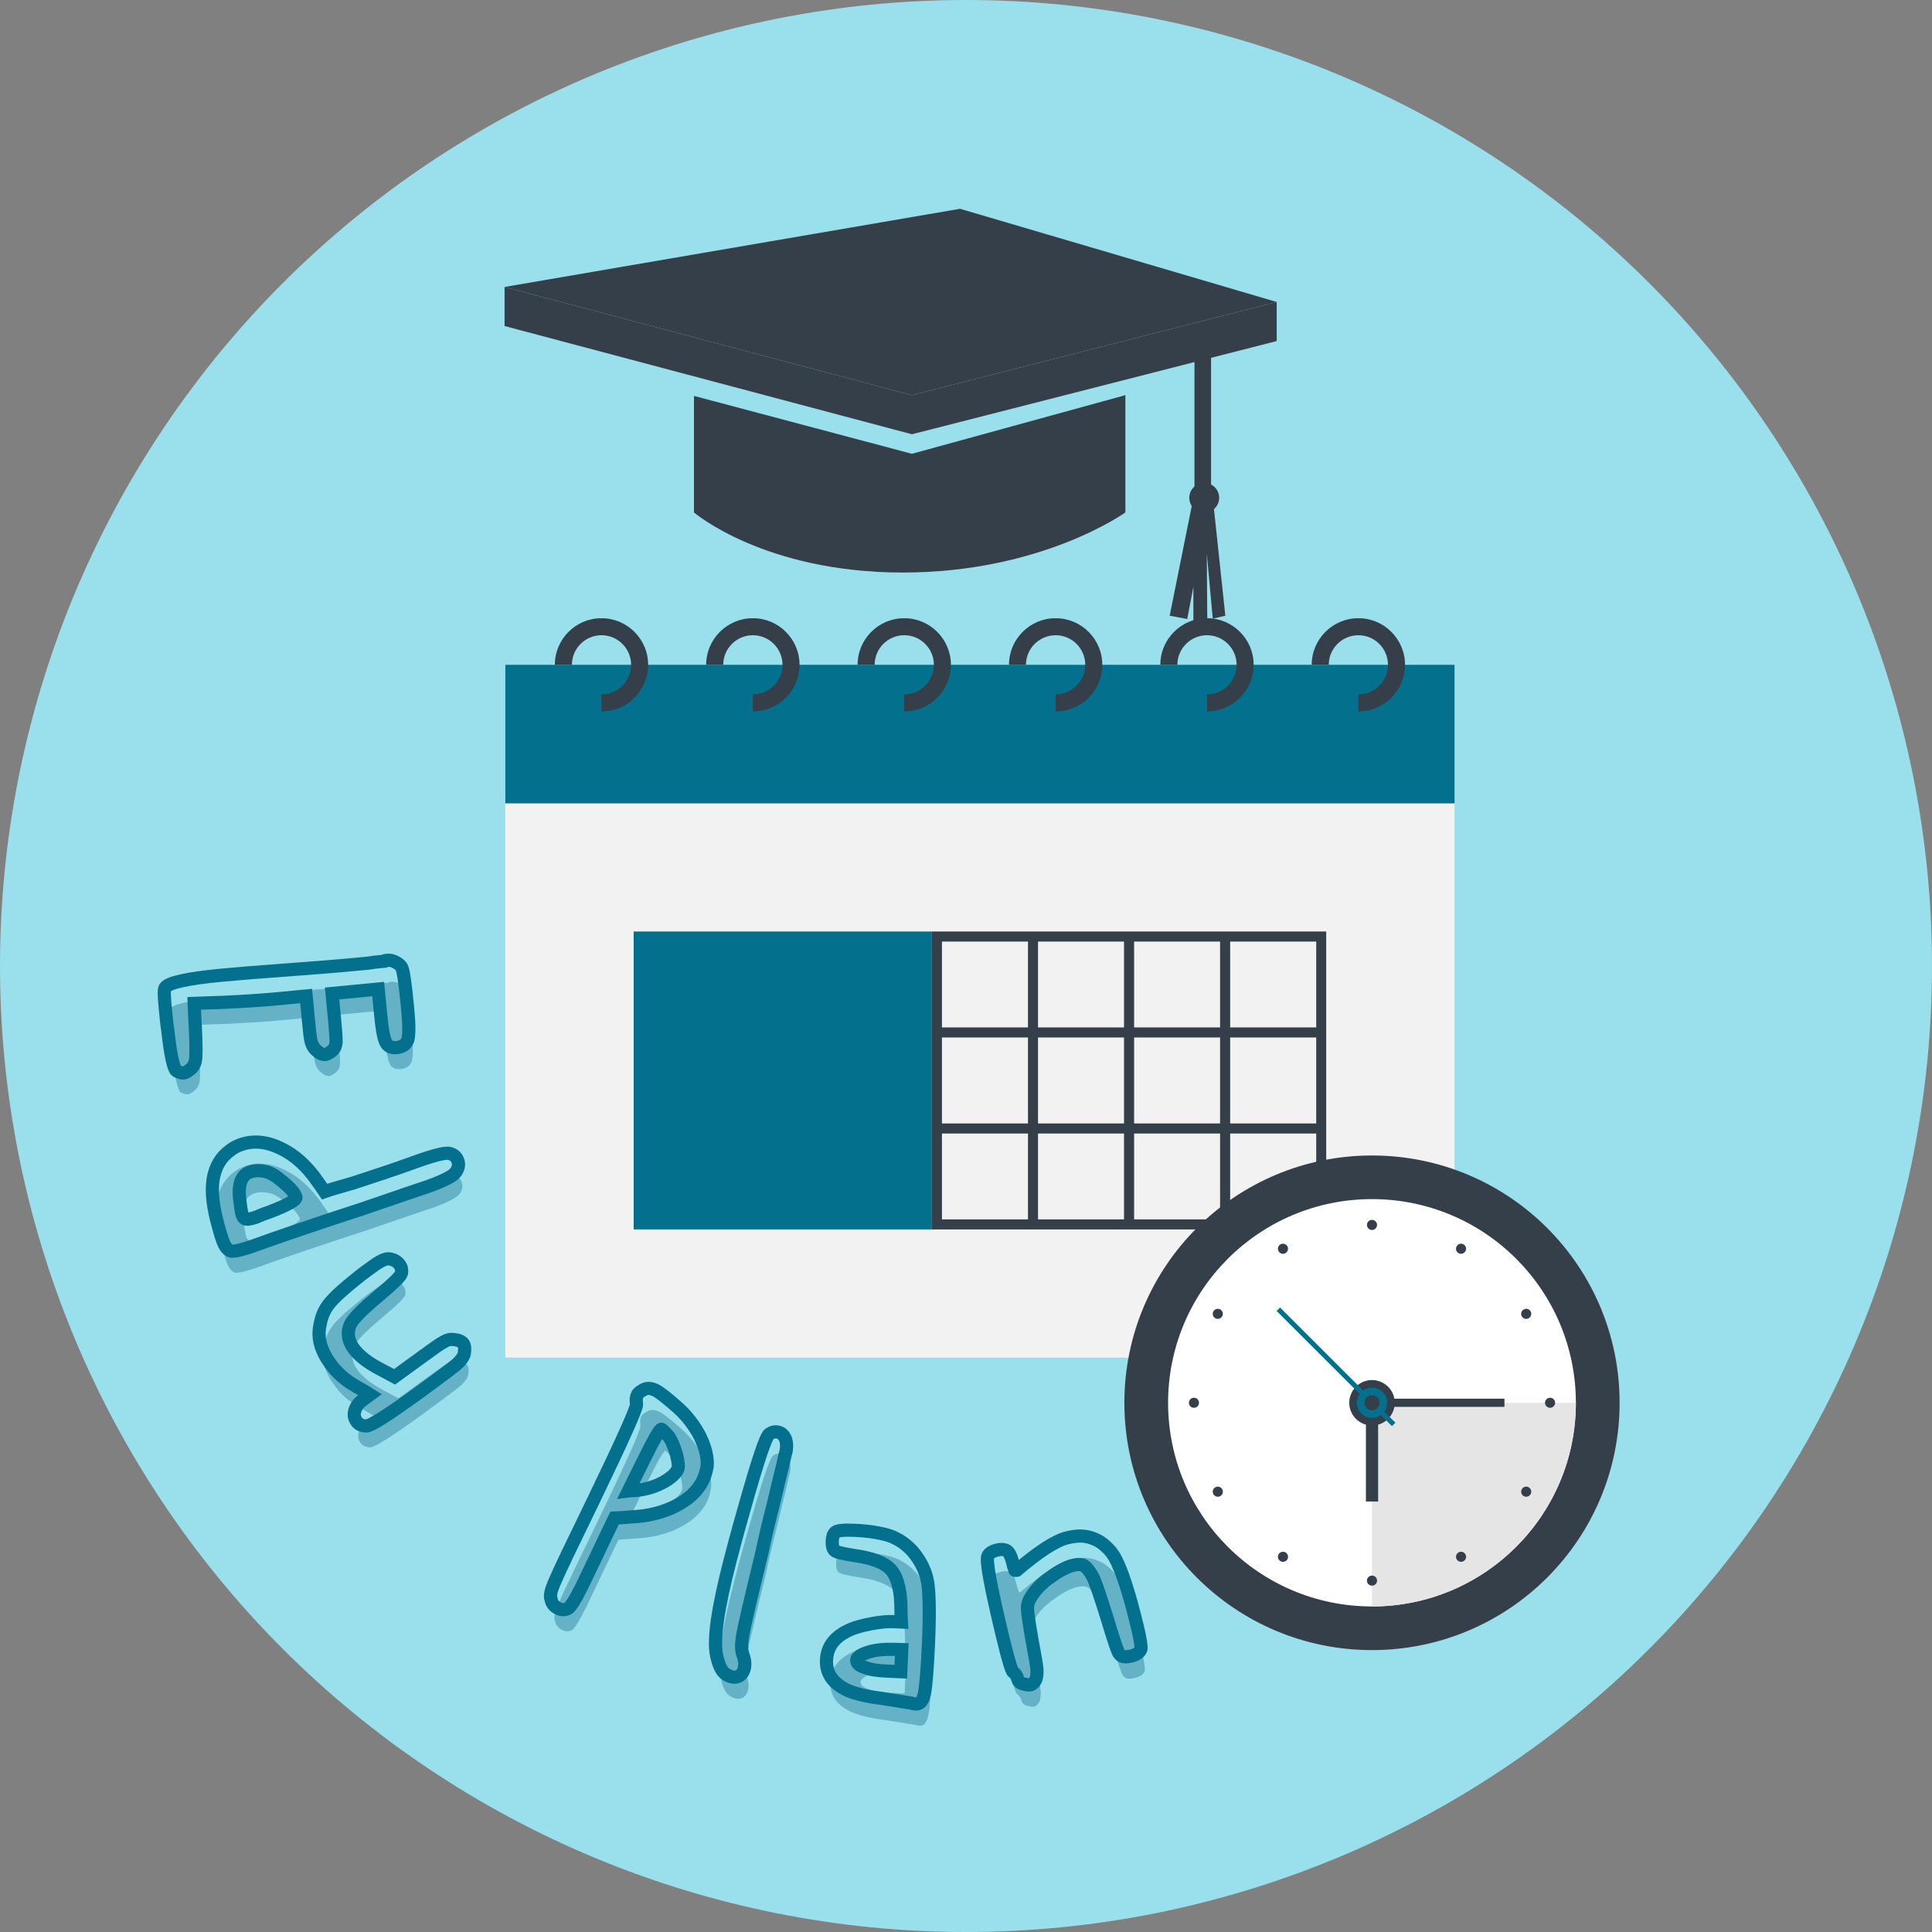 <?xml version="1.0" encoding="UTF-8"?>
<svg xmlns="http://www.w3.org/2000/svg" xmlns:xlink="http://www.w3.org/1999/xlink" width="375pt" height="375pt" viewBox="0 0 375 375" version="1.2">
<rect x="0" y="0" width="375" height="375" fill="#808080" stroke="none"/>
<defs>
<g>
<symbol overflow="visible" id="glyph0-0">
<path style="stroke:none;" d="M 46.168 -1.023 C 45.934 -1.402 45.496 -1.762 44.934 -2.039 C 44.375 -2.32 43.832 -2.402 43.301 -2.352 C 43.102 -2.332 42.902 -2.312 42.785 -2.168 L 42.52 -2.145 L 41.922 -2.086 L 40.93 -1.992 C 40.598 -1.957 40.207 -1.855 39.676 -1.805 L 38.152 -1.656 C 34.242 -1.281 29.535 -0.895 23.957 -0.496 C 18.512 -0.105 14.266 0.234 11.148 0.535 C 4.457 1.176 0.859 1.988 0.285 2.98 C 0.055 3.34 0.113 4.668 0.344 7.055 C 0.496 8.645 0.629 10.035 0.797 11.09 C 1.336 15.984 1.926 18.672 2.5 19.082 C 3.062 19.363 3.48 19.523 3.875 19.484 C 4.273 19.449 4.844 19.125 5.457 18.531 C 5.883 18.09 6.156 17.461 6.227 16.785 C 6.289 16.043 6.328 14.371 6.207 11.707 C 6.062 8.844 5.945 6.918 5.922 5.984 C 8.32 5.887 10.121 5.848 11.32 5.801 C 15.316 5.617 18.906 5.406 22.219 5.086 L 27.652 4.566 L 28.109 9.336 C 28.305 11.391 28.441 12.781 28.641 13.496 C 28.84 14.148 29.16 14.719 29.598 15.078 C 30.258 15.684 30.816 15.965 31.348 15.91 C 31.746 15.875 32.25 15.559 32.867 15.031 C 33.234 14.66 33.387 14.18 33.465 13.57 C 33.465 12.902 33.391 11.438 33.176 9.184 L 32.688 4.082 L 41.629 3.223 L 42.094 8.059 C 42.359 10.844 42.672 12.684 43.086 13.516 C 43.426 14.285 44.133 14.684 45.195 14.582 C 46.387 14.469 47.07 13.934 47.387 13.035 C 47.629 12.074 47.641 10.137 47.363 7.219 L 47.254 6.094 C 46.852 1.922 46.492 -0.453 46.168 -1.023 Z M 46.168 -1.023 "/>
</symbol>
<symbol overflow="visible" id="glyph1-0">
<path style="stroke:none;" d="M 15.711 11.289 L 14.207 11.836 C 13.582 12.062 13.23 12.262 13.043 12.328 C 12.043 12.691 11.371 12.797 11.074 12.762 C 10.633 12.711 10.391 12.441 10.258 12.066 C 10.121 11.691 9.949 10.832 9.785 9.406 C 9.32 6.176 9.965 4.242 11.719 3.605 C 12.469 3.332 13.434 3.266 14.578 3.488 C 15.465 3.59 16.641 4.297 18.062 5.48 C 19.484 6.664 20.305 7.57 20.578 8.32 L 20.648 8.508 C 20.703 9.055 19.066 10.004 15.711 11.289 Z M 50.488 0.012 C 49.555 -0.215 47.172 0.438 43.23 1.867 C 39.602 3.184 35.805 4.422 31.754 5.75 C 28.934 6.562 27.074 7.094 26.199 7.414 C 25.582 6.504 25.145 5.883 24.863 5.492 C 22.762 2.43 20.344 0.262 17.617 -1.012 C 14.863 -2.352 12.25 -2.535 9.871 -1.672 C 9.246 -1.445 8.582 -1.133 7.922 -0.609 C 6.062 0.703 4.973 2.586 4.574 4.996 C 4.176 7.406 4.531 10.535 5.668 14.441 C 5.996 15.738 6.289 16.551 6.402 16.863 C 6.859 18.113 7.402 18.836 8.164 18.984 C 8.883 19.008 10.328 18.695 12.516 17.902 C 17.02 16.266 24.012 13.871 33.508 10.777 C 41.812 7.906 46.109 6.488 46.426 6.375 C 49.426 5.285 51.148 4.375 51.617 3.711 C 52.188 2.938 52.336 2.176 52.062 1.426 C 51.789 0.676 51.273 0.223 50.488 0.012 Z M 50.488 0.012 "/>
</symbol>
<symbol overflow="visible" id="glyph2-0">
<path style="stroke:none;" d="M 36.766 1.027 C 36.117 0.922 35.477 1.059 34.844 1.438 C 34.117 1.797 32.664 2.852 30.402 4.496 L 25.23 8.25 C 24.004 7.578 23.078 7.098 22.551 6.82 C 20.043 5.52 18.309 4.148 17.289 2.746 C 16.195 1.238 15.969 -0.324 16.645 -1.883 C 17.086 -2.863 18.805 -4.684 21.879 -7.246 C 24.793 -9.691 26.359 -11.156 26.555 -11.793 C 26.699 -12.391 26.602 -12.977 26.211 -13.516 C 25.742 -14.16 25.082 -14.504 24.246 -14.637 C 23.5 -14.758 22.414 -14.215 20.906 -13.121 C 19.828 -12.336 18.859 -11.633 18.09 -10.992 C 15.477 -8.93 13.641 -7.27 12.637 -6.047 C 11.629 -4.824 11.023 -3.395 10.758 -1.723 C 10.227 0.719 10.934 3.168 12.77 5.699 C 14.062 7.477 15.727 8.98 17.918 10.184 C 19.188 10.91 20.02 11.375 20.492 11.688 L 19.09 12.707 C 18.23 13.332 17.738 14.016 17.516 14.836 C 17.289 15.66 17.426 16.301 17.895 16.945 C 18.285 17.484 18.906 17.773 19.812 17.777 C 20.625 17.762 24.012 15.633 29.828 11.41 C 33.922 8.438 36.359 6.586 37.289 5.828 C 38.129 5.055 38.617 4.371 38.762 3.773 C 38.91 2.844 38.863 2.219 38.551 1.785 C 38.238 1.355 37.656 1.121 36.766 1.027 Z M 36.766 1.027 "/>
</symbol>
<symbol overflow="visible" id="glyph3-0">
<path style="stroke:none;" d="M 27.629 -31.023 C 28.141 -30.25 28.621 -29.121 29.07 -27.637 C 29.434 -26.117 29.555 -25.168 29.32 -24.691 C 28.848 -23.734 27.836 -22.898 26.324 -22.09 C 24.719 -21.25 23.082 -20.797 21.355 -20.613 C 20.523 -20.582 19.988 -20.551 19.75 -20.52 L 22.766 -26.602 C 24.773 -30.656 25.898 -32.625 26.195 -32.477 C 26.434 -32.359 26.852 -31.855 27.629 -31.023 Z M 22.926 -40.266 C 22.152 -39.902 21.676 -39.543 21.469 -39.129 C 21.262 -38.711 21.207 -38.145 21.328 -37.34 C 21.418 -36.629 18.613 -30.367 12.883 -18.5 C 8.715 -9.941 6.234 -4.785 5.523 -3.055 C 4.727 -1.297 4.434 -0.105 4.734 0.488 C 4.855 1.293 5.305 1.887 6.078 2.27 C 6.797 2.625 7.391 2.621 7.984 2.324 C 8.43 2.172 9.379 0.711 10.738 -2.031 C 11.625 -3.82 12.332 -5.402 12.984 -6.715 C 15.023 -10.977 16.352 -13.809 17.059 -15.242 C 18.43 -15.305 19.441 -15.398 20.215 -15.461 C 23.547 -15.59 26.523 -16.348 29.016 -17.633 C 31.422 -18.895 33.176 -20.477 34.18 -22.504 C 34.621 -23.398 34.855 -24.324 35.031 -25.277 C 35.176 -26.914 34.723 -28.848 33.703 -30.984 C 32.652 -33.066 31.219 -34.965 29.426 -36.598 C 27.367 -38.434 25.875 -39.621 25.039 -40.031 C 24.203 -40.445 23.488 -40.504 22.926 -40.266 Z M 22.926 -40.266 "/>
</symbol>
<symbol overflow="visible" id="glyph4-0">
<path style="stroke:none;" d="M 14.684 -45.492 C 14 -44.98 12.41 -40.168 9.844 -31.07 C 8.414 -26.078 7.559 -22.793 7.145 -21.18 C 4.703 -11.773 3.793 -5.617 4.445 -2.559 C 4.879 -0.523 5.465 0.66 6.301 1.152 C 6.656 1.383 7.023 1.547 7.41 1.648 C 7.926 1.781 8.426 1.703 8.914 1.418 C 9.336 1.113 9.648 0.715 9.812 0.07 C 10.031 -0.77 9.926 -1.688 9.562 -2.676 C 9.23 -3.52 9.227 -4.828 9.566 -6.664 C 9.871 -8.371 11.113 -13.688 13.289 -22.613 C 13.863 -25.352 14.582 -28.398 15.434 -31.684 C 16.223 -34.984 16.809 -37.516 17.277 -39.316 C 17.664 -41.074 17.914 -42.039 17.98 -42.297 C 18.133 -43.152 18.059 -43.926 17.824 -44.609 C 17.508 -45.238 17.074 -45.695 16.496 -45.848 C 15.852 -46.012 15.27 -45.891 14.684 -45.492 Z M 14.684 -45.492 "/>
</symbol>
<symbol overflow="visible" id="glyph5-0">
<path style="stroke:none;" d="M 16.539 -4.707 L 13.68 -4.836 C 11.949 -4.918 10.562 -5.113 9.516 -5.562 C 8.465 -5.875 7.953 -6.367 7.98 -6.965 C 7.996 -7.297 8.348 -7.68 9.031 -8.047 C 10.594 -8.777 12.477 -9.09 14.738 -9.055 C 15.668 -9.012 16.336 -9.047 16.734 -9.027 Z M 3.852 -31.805 C 3.438 -31.422 3.277 -30.898 3.242 -30.098 C 3.199 -29.168 3.367 -28.496 3.754 -28.211 C 4.008 -27.934 5.328 -27.605 7.84 -27.223 C 11.148 -26.738 13.375 -25.84 14.582 -24.582 C 15.727 -23.332 16.422 -21.102 16.547 -18.031 C 16.598 -16.164 16.609 -14.965 16.648 -14.363 L 15.117 -14.434 C 13.922 -14.488 12.516 -14.352 10.836 -14.027 C 9.09 -13.707 7.672 -13.309 6.719 -12.883 C 3.727 -11.555 2.238 -9.625 2.117 -6.965 C 2 -4.371 3.375 -2.379 6.309 -1.043 C 7.945 -0.371 10.055 0.125 12.637 0.445 C 16.344 1.016 18.324 1.371 18.523 1.379 C 19.051 1.539 19.383 1.555 19.516 1.559 C 20.312 1.594 20.809 0.953 21.145 -0.5 C 21.402 -1.82 21.684 -5.004 21.91 -9.992 C 22.219 -16.773 22.086 -21.109 21.574 -23 C 21.059 -24.887 20.137 -26.527 18.871 -28.051 C 17.539 -29.512 16.055 -30.512 14.348 -31.125 C 12.574 -31.672 10.328 -32.039 7.602 -32.164 C 5.473 -32.262 4.199 -32.121 3.852 -31.805 Z M 3.852 -31.805 "/>
</symbol>
<symbol overflow="visible" id="glyph6-0">
<path style="stroke:none;" d="M -3.984 -27.242 C -4.398 -26.391 -3.449 -21.277 -1.203 -11.895 C -0.102 -7.297 0.598 -4.934 0.918 -4.738 C 1.336 -4.426 1.656 -3.953 1.777 -3.438 C 1.934 -2.789 2.43 -2.43 3.27 -2.355 C 3.719 -2.191 4.059 -2.203 4.316 -2.266 C 4.641 -2.344 4.918 -2.613 5.215 -3.094 C 5.461 -3.496 5.562 -4.207 5.539 -5.156 C 5.453 -6.094 5.133 -8.004 4.598 -10.816 C 4.031 -14.035 3.762 -16.023 3.707 -16.832 C 3.648 -17.641 3.82 -18.363 4.312 -19.168 C 5.082 -20.516 6.273 -21.824 8.031 -23.066 C 9.723 -24.293 11.23 -25.133 12.656 -25.473 C 13.496 -25.676 14.125 -25.621 14.578 -25.453 C 15.219 -25.062 15.902 -24.199 16.57 -22.852 C 17.184 -21.426 17.996 -18.883 19.156 -15.191 C 20.48 -10.785 21.25 -8.438 21.586 -8.176 C 21.984 -7.656 22.691 -7.551 23.793 -7.812 C 24.828 -8.062 25.48 -8.492 25.727 -9.168 C 25.828 -9.602 25.617 -11.055 25.047 -13.449 C 23.465 -20.055 21.992 -24.492 20.758 -26.797 C 20.027 -28.129 19.023 -29.188 17.723 -30.039 C 16.375 -30.812 15.055 -31.18 13.699 -31.129 C 12.957 -31.09 12.227 -30.984 11.453 -30.797 C 9.121 -30.238 5.871 -28.094 1.605 -24.473 C 1.539 -24.457 1.477 -24.441 1.395 -24.492 C 1.332 -24.477 1.266 -24.461 1.25 -24.523 L 1.172 -24.848 C 1.156 -24.914 1.062 -25.027 1.016 -25.223 L 0.922 -25.609 L 0.812 -26.062 C 0.535 -27.227 0.141 -28.023 -0.344 -28.316 C -0.809 -28.547 -1.371 -28.617 -2.148 -28.434 C -3.184 -28.184 -3.77 -27.773 -3.984 -27.242 Z M -3.984 -27.242 "/>
</symbol>
</g>
<clipPath id="clip1">
  <path d="M 107 120.012 L 126 120.012 L 126 139 L 107 139 Z M 107 120.012 "/>
</clipPath>
<clipPath id="clip2">
  <path d="M 137 120.012 L 156 120.012 L 156 139 L 137 139 Z M 137 120.012 "/>
</clipPath>
<clipPath id="clip3">
  <path d="M 166 120.012 L 185 120.012 L 185 139 L 166 139 Z M 166 120.012 "/>
</clipPath>
<clipPath id="clip4">
  <path d="M 195 120.012 L 214 120.012 L 214 139 L 195 139 Z M 195 120.012 "/>
</clipPath>
<clipPath id="clip5">
  <path d="M 225 120.012 L 244 120.012 L 244 139 L 225 139 Z M 225 120.012 "/>
</clipPath>
<clipPath id="clip6">
  <path d="M 254 120.012 L 273 120.012 L 273 139 L 254 139 Z M 254 120.012 "/>
</clipPath>
<clipPath id="clip7">
  <path d="M 218 224 L 314.602 224 L 314.602 320.262 L 218 320.262 Z M 218 224 "/>
</clipPath>
<clipPath id="clip8">
  <path d="M 97.852 40.512 L 247.852 40.512 L 247.852 77 L 97.852 77 Z M 97.852 40.512 "/>
</clipPath>
<clipPath id="clip9">
  <path d="M 97.852 55 L 247.852 55 L 247.852 85 L 97.852 85 Z M 97.852 55 "/>
</clipPath>
<clipPath id="clip10">
  <path d="M 227 96 L 238 96 L 238 120.762 L 227 120.762 Z M 227 96 "/>
</clipPath>
</defs>
<g id="surface1">
<path style=" stroke:none;fill-rule:nonzero;fill:rgb(59.999%,87.45%,92.549%);fill-opacity:1;" d="M 187.5 0 C 184.43 0 181.363 0.074 178.301 0.227 C 175.234 0.375 172.176 0.602 169.121 0.902 C 166.066 1.203 163.023 1.578 159.988 2.031 C 156.953 2.48 153.93 3.004 150.922 3.602 C 147.91 4.203 144.918 4.875 141.941 5.617 C 138.965 6.363 136.008 7.184 133.07 8.074 C 130.137 8.965 127.223 9.926 124.332 10.961 C 121.445 11.996 118.582 13.098 115.746 14.273 C 112.91 15.445 110.105 16.691 107.332 18.004 C 104.559 19.312 101.82 20.691 99.113 22.141 C 96.406 23.586 93.738 25.098 91.105 26.676 C 88.473 28.254 85.883 29.895 83.332 31.598 C 80.777 33.305 78.27 35.07 75.805 36.898 C 73.34 38.727 70.922 40.613 68.551 42.559 C 66.18 44.508 63.855 46.512 61.582 48.57 C 59.309 50.633 57.086 52.746 54.918 54.918 C 52.746 57.086 50.633 59.309 48.57 61.582 C 46.512 63.855 44.508 66.18 42.559 68.551 C 40.613 70.922 38.727 73.34 36.898 75.805 C 35.07 78.27 33.305 80.777 31.598 83.332 C 29.895 85.883 28.254 88.473 26.676 91.105 C 25.098 93.738 23.586 96.406 22.141 99.113 C 20.691 101.82 19.312 104.559 18.004 107.332 C 16.691 110.105 15.445 112.91 14.273 115.746 C 13.098 118.582 11.996 121.445 10.961 124.332 C 9.926 127.223 8.965 130.137 8.074 133.07 C 7.184 136.008 6.363 138.965 5.621 141.941 C 4.875 144.918 4.203 147.91 3.602 150.922 C 3.004 153.93 2.48 156.953 2.031 159.988 C 1.578 163.023 1.203 166.066 0.902 169.121 C 0.602 172.176 0.375 175.234 0.227 178.301 C 0.074 181.363 0 184.43 0 187.5 C 0 190.57 0.074 193.637 0.227 196.699 C 0.375 199.766 0.602 202.824 0.902 205.879 C 1.203 208.934 1.578 211.977 2.031 215.012 C 2.48 218.047 3.004 221.07 3.602 224.078 C 4.203 227.09 4.875 230.082 5.621 233.059 C 6.363 236.035 7.184 238.992 8.074 241.93 C 8.965 244.863 9.926 247.777 10.961 250.668 C 11.996 253.555 13.098 256.418 14.273 259.254 C 15.445 262.09 16.691 264.891 18.004 267.668 C 19.312 270.441 20.691 273.18 22.141 275.887 C 23.586 278.594 25.098 281.262 26.676 283.895 C 28.254 286.527 29.895 289.117 31.598 291.668 C 33.305 294.223 35.07 296.73 36.898 299.195 C 38.727 301.66 40.613 304.078 42.559 306.449 C 44.508 308.82 46.512 311.145 48.57 313.418 C 50.633 315.691 52.746 317.914 54.918 320.082 C 57.086 322.254 59.309 324.367 61.582 326.43 C 63.855 328.488 66.18 330.492 68.551 332.438 C 70.922 334.387 73.34 336.273 75.805 338.102 C 78.27 339.93 80.777 341.695 83.332 343.402 C 85.883 345.105 88.473 346.746 91.105 348.324 C 93.738 349.902 96.406 351.414 99.113 352.859 C 101.82 354.309 104.559 355.688 107.332 356.996 C 110.105 358.309 112.91 359.555 115.746 360.727 C 118.582 361.902 121.445 363.004 124.332 364.039 C 127.223 365.074 130.137 366.035 133.07 366.926 C 136.008 367.816 138.965 368.637 141.941 369.379 C 144.918 370.125 147.91 370.797 150.922 371.398 C 153.93 371.996 156.953 372.52 159.988 372.969 C 163.023 373.422 166.066 373.797 169.121 374.098 C 172.176 374.398 175.234 374.625 178.301 374.773 C 181.363 374.926 184.43 375 187.5 375 C 190.57 375 193.637 374.926 196.699 374.773 C 199.766 374.625 202.824 374.398 205.879 374.098 C 208.934 373.797 211.977 373.422 215.012 372.969 C 218.047 372.52 221.07 371.996 224.078 371.398 C 227.09 370.797 230.082 370.125 233.059 369.379 C 236.035 368.637 238.992 367.816 241.93 366.926 C 244.863 366.035 247.777 365.074 250.668 364.039 C 253.555 363.004 256.418 361.902 259.254 360.727 C 262.09 359.555 264.891 358.309 267.668 356.996 C 270.441 355.688 273.18 354.309 275.887 352.859 C 278.594 351.414 281.262 349.902 283.895 348.324 C 286.527 346.746 289.117 345.105 291.668 343.402 C 294.223 341.695 296.73 339.93 299.195 338.102 C 301.66 336.273 304.078 334.387 306.449 332.438 C 308.82 330.492 311.145 328.488 313.418 326.43 C 315.691 324.367 317.914 322.254 320.082 320.082 C 322.254 317.914 324.367 315.691 326.43 313.418 C 328.488 311.145 330.492 308.82 332.438 306.449 C 334.387 304.078 336.273 301.66 338.102 299.195 C 339.93 296.73 341.695 294.223 343.402 291.668 C 345.105 289.117 346.746 286.527 348.324 283.895 C 349.902 281.262 351.414 278.594 352.859 275.887 C 354.309 273.18 355.688 270.441 356.996 267.668 C 358.309 264.891 359.555 262.09 360.727 259.254 C 361.902 256.418 363.004 253.555 364.039 250.668 C 365.074 247.777 366.035 244.863 366.926 241.93 C 367.816 238.992 368.637 236.035 369.379 233.059 C 370.125 230.082 370.797 227.09 371.398 224.078 C 371.996 221.07 372.52 218.047 372.969 215.012 C 373.422 211.977 373.797 208.934 374.098 205.879 C 374.398 202.824 374.625 199.766 374.773 196.699 C 374.926 193.637 375 190.57 375 187.5 C 375 184.43 374.926 181.363 374.773 178.301 C 374.625 175.234 374.398 172.176 374.098 169.121 C 373.797 166.066 373.422 163.023 372.969 159.988 C 372.52 156.953 371.996 153.93 371.398 150.922 C 370.797 147.91 370.125 144.918 369.379 141.941 C 368.637 138.965 367.816 136.008 366.926 133.07 C 366.035 130.137 365.074 127.223 364.039 124.332 C 363.004 121.445 361.902 118.582 360.727 115.746 C 359.555 112.91 358.309 110.105 356.996 107.332 C 355.688 104.559 354.309 101.82 352.859 99.113 C 351.414 96.406 349.902 93.738 348.324 91.105 C 346.746 88.473 345.105 85.883 343.402 83.332 C 341.695 80.777 339.93 78.27 338.102 75.805 C 336.273 73.34 334.387 70.922 332.438 68.551 C 330.492 66.18 328.488 63.855 326.43 61.582 C 324.367 59.309 322.254 57.086 320.082 54.918 C 317.914 52.746 315.691 50.633 313.418 48.57 C 311.145 46.512 308.82 44.508 306.449 42.559 C 304.078 40.613 301.66 38.727 299.195 36.898 C 296.73 35.07 294.223 33.305 291.668 31.598 C 289.117 29.895 286.527 28.254 283.895 26.676 C 281.262 25.098 278.594 23.586 275.887 22.141 C 273.18 20.691 270.441 19.312 267.668 18.004 C 264.891 16.691 262.09 15.445 259.254 14.273 C 256.418 13.098 253.555 11.996 250.668 10.961 C 247.777 9.926 244.863 8.965 241.93 8.074 C 238.992 7.184 236.035 6.363 233.059 5.617 C 230.082 4.875 227.09 4.203 224.078 3.602 C 221.07 3.004 218.047 2.48 215.012 2.031 C 211.977 1.578 208.934 1.203 205.879 0.902 C 202.824 0.602 199.766 0.375 196.699 0.227 C 193.637 0.074 190.57 0 187.5 0 Z M 187.5 0 "/>
<path style=" stroke:none;fill-rule:nonzero;fill:rgb(94.899%,94.899%,94.899%);fill-opacity:1;" d="M 98.086 155.93 L 282.324 155.93 L 282.324 263.508 L 98.086 263.508 Z M 98.086 155.93 "/>
<path style=" stroke:none;fill-rule:nonzero;fill:rgb(1.18%,44.31%,55.289%);fill-opacity:1;" d="M 98.086 129.039 L 282.324 129.039 L 282.324 155.93 L 98.086 155.93 Z M 98.086 129.039 "/>
<path style=" stroke:none;fill-rule:nonzero;fill:rgb(1.18%,44.31%,55.289%);fill-opacity:1;" d="M 122.992 180.805 L 180.879 180.805 L 180.879 238.633 L 122.992 238.633 Z M 122.992 180.805 "/>
<path style=" stroke:none;fill-rule:nonzero;fill:rgb(20.779%,24.709%,28.629%);fill-opacity:1;" d="M 257.418 238.633 L 180.879 238.633 L 180.879 180.805 L 257.418 180.805 Z M 182.832 236.68 L 255.477 236.68 L 255.477 182.758 L 182.832 182.758 Z M 182.832 236.68 "/>
<path style=" stroke:none;fill-rule:nonzero;fill:rgb(20.779%,24.709%,28.629%);fill-opacity:1;" d="M 181.859 218.062 L 256.441 218.062 L 256.441 220.016 L 181.859 220.016 Z M 181.859 218.062 "/>
<path style=" stroke:none;fill-rule:nonzero;fill:rgb(20.779%,24.709%,28.629%);fill-opacity:1;" d="M 181.859 199.422 L 256.441 199.422 L 256.441 201.375 L 181.859 201.375 Z M 181.859 199.422 "/>
<path style=" stroke:none;fill-rule:nonzero;fill:rgb(20.779%,24.709%,28.629%);fill-opacity:1;" d="M 236.816 181.785 L 238.773 181.785 L 238.773 237.656 L 236.816 237.656 Z M 236.816 181.785 "/>
<path style=" stroke:none;fill-rule:nonzero;fill:rgb(20.779%,24.709%,28.629%);fill-opacity:1;" d="M 218.172 181.785 L 220.129 181.785 L 220.129 237.656 L 218.172 237.656 Z M 218.172 181.785 "/>
<path style=" stroke:none;fill-rule:nonzero;fill:rgb(20.779%,24.709%,28.629%);fill-opacity:1;" d="M 199.531 181.785 L 201.48 181.785 L 201.48 237.656 L 199.531 237.656 Z M 199.531 181.785 "/>
<g clip-path="url(#clip1)" clip-rule="nonzero">
<path style=" stroke:none;fill-rule:nonzero;fill:rgb(20.779%,24.709%,28.629%);fill-opacity:1;" d="M 116.746 138.09 L 116.746 134.781 C 119.922 134.781 122.496 132.203 122.496 129.039 C 122.496 125.875 119.922 123.297 116.746 123.297 C 113.578 123.297 111.004 125.875 111.004 129.039 L 107.695 129.039 C 107.695 124.055 111.758 119.992 116.746 119.992 C 121.742 119.992 125.805 124.055 125.805 129.039 C 125.805 134.031 121.742 138.09 116.746 138.09 Z M 116.746 138.09 "/>
</g>
<g clip-path="url(#clip2)" clip-rule="nonzero">
<path style=" stroke:none;fill-rule:nonzero;fill:rgb(20.779%,24.709%,28.629%);fill-opacity:1;" d="M 146.125 138.09 L 146.125 134.781 C 149.297 134.781 151.883 132.203 151.883 129.039 C 151.883 125.875 149.297 123.297 146.125 123.297 C 142.961 123.297 140.379 125.875 140.379 129.039 L 137.066 129.039 C 137.066 124.055 141.141 119.992 146.125 119.992 C 151.129 119.992 155.191 124.055 155.191 129.039 C 155.191 134.031 151.129 138.09 146.125 138.09 Z M 146.125 138.09 "/>
</g>
<g clip-path="url(#clip3)" clip-rule="nonzero">
<path style=" stroke:none;fill-rule:nonzero;fill:rgb(20.779%,24.709%,28.629%);fill-opacity:1;" d="M 175.516 138.09 L 175.516 134.781 C 178.684 134.781 181.27 132.203 181.27 129.039 C 181.27 125.875 178.684 123.297 175.516 123.297 C 172.34 123.297 169.766 125.875 169.766 129.039 L 166.457 129.039 C 166.457 124.055 170.516 119.992 175.516 119.992 C 180.508 119.992 184.57 124.055 184.57 129.039 C 184.57 134.031 180.508 138.09 175.516 138.09 Z M 175.516 138.09 "/>
</g>
<g clip-path="url(#clip4)" clip-rule="nonzero">
<path style=" stroke:none;fill-rule:nonzero;fill:rgb(20.779%,24.709%,28.629%);fill-opacity:1;" d="M 204.895 138.09 L 204.895 134.781 C 208.07 134.781 210.645 132.203 210.645 129.039 C 210.645 125.875 208.07 123.297 204.895 123.297 C 201.727 123.297 199.141 125.875 199.141 129.039 L 195.844 129.039 C 195.844 124.055 199.902 119.992 204.895 119.992 C 209.895 119.992 213.953 124.055 213.953 129.039 C 213.953 134.031 209.895 138.09 204.895 138.09 Z M 204.895 138.09 "/>
</g>
<g clip-path="url(#clip5)" clip-rule="nonzero">
<path style=" stroke:none;fill-rule:nonzero;fill:rgb(20.779%,24.709%,28.629%);fill-opacity:1;" d="M 234.277 138.09 L 234.277 134.781 C 237.445 134.781 240.027 132.203 240.027 129.039 C 240.027 125.875 237.445 123.297 234.277 123.297 C 231.109 123.297 228.527 125.875 228.527 129.039 L 225.219 129.039 C 225.219 124.055 229.281 119.992 234.277 119.992 C 239.266 119.992 243.336 124.055 243.336 129.039 C 243.336 134.031 239.27 138.09 234.277 138.09 Z M 234.277 138.09 "/>
</g>
<g clip-path="url(#clip6)" clip-rule="nonzero">
<path style=" stroke:none;fill-rule:nonzero;fill:rgb(20.779%,24.709%,28.629%);fill-opacity:1;" d="M 263.664 138.09 L 263.664 134.781 C 266.832 134.781 269.406 132.203 269.406 129.039 C 269.406 125.875 266.832 123.297 263.664 123.297 C 260.488 123.297 257.91 125.875 257.91 129.039 L 254.602 129.039 C 254.602 124.055 258.664 119.992 263.664 119.992 C 268.652 119.992 272.715 124.055 272.715 129.039 C 272.715 134.031 268.652 138.09 263.664 138.09 Z M 263.664 138.09 "/>
</g>
<g clip-path="url(#clip7)" clip-rule="nonzero">
<path style=" stroke:none;fill-rule:nonzero;fill:rgb(20.779%,24.709%,28.629%);fill-opacity:1;" d="M 314.363 272.281 C 314.363 298.793 292.848 320.281 266.301 320.281 C 239.762 320.281 218.242 298.793 218.242 272.281 C 218.242 245.766 239.762 224.277 266.301 224.277 C 292.848 224.277 314.363 245.766 314.363 272.281 Z M 314.363 272.281 "/>
</g>
<path style=" stroke:none;fill-rule:nonzero;fill:rgb(100%,100%,100%);fill-opacity:1;" d="M 305.875 272.281 C 305.875 294.113 288.168 311.812 266.301 311.812 C 244.449 311.812 226.727 294.113 226.727 272.281 C 226.727 250.449 244.449 232.746 266.301 232.746 C 288.168 232.75 305.875 250.449 305.875 272.281 Z M 305.875 272.281 "/>
<path style=" stroke:none;fill-rule:nonzero;fill:rgb(90.199%,89.799%,89.799%);fill-opacity:1;" d="M 266.301 311.812 C 288.168 311.812 305.875 294.113 305.875 272.281 C 305.875 272.277 305.875 272.277 305.875 272.277 L 266.301 272.277 Z M 266.301 311.812 "/>
<path style=" stroke:none;fill-rule:nonzero;fill:rgb(20.779%,24.709%,28.629%);fill-opacity:1;" d="M 267.289 237.754 C 267.289 238.301 266.844 238.738 266.301 238.738 C 265.762 238.738 265.324 238.301 265.324 237.754 C 265.324 237.219 265.762 236.777 266.301 236.777 C 266.844 236.777 267.289 237.219 267.289 237.754 Z M 267.289 237.754 "/>
<path style=" stroke:none;fill-rule:nonzero;fill:rgb(20.779%,24.709%,28.629%);fill-opacity:1;" d="M 249.879 241.891 C 250.145 242.359 249.98 242.961 249.512 243.234 C 249.047 243.504 248.441 243.34 248.176 242.867 C 247.906 242.398 248.066 241.805 248.531 241.535 C 249.008 241.266 249.602 241.426 249.879 241.891 Z M 249.879 241.891 "/>
<path style=" stroke:none;fill-rule:nonzero;fill:rgb(20.779%,24.709%,28.629%);fill-opacity:1;" d="M 236.867 254.164 C 237.336 254.445 237.492 255.039 237.219 255.512 C 236.953 255.973 236.355 256.137 235.879 255.859 C 235.414 255.594 235.254 255 235.527 254.531 C 235.797 254.059 236.395 253.898 236.867 254.164 Z M 236.867 254.164 "/>
<path style=" stroke:none;fill-rule:nonzero;fill:rgb(20.779%,24.709%,28.629%);fill-opacity:1;" d="M 231.742 271.297 C 232.285 271.297 232.727 271.734 232.727 272.281 C 232.73 272.82 232.285 273.254 231.742 273.254 C 231.203 273.254 230.77 272.82 230.766 272.281 C 230.766 271.734 231.203 271.297 231.742 271.297 Z M 231.742 271.297 "/>
<path style=" stroke:none;fill-rule:nonzero;fill:rgb(20.779%,24.709%,28.629%);fill-opacity:1;" d="M 235.879 288.688 C 236.355 288.418 236.953 288.578 237.227 289.051 C 237.496 289.516 237.34 290.113 236.867 290.383 C 236.395 290.656 235.801 290.496 235.527 290.031 C 235.254 289.555 235.418 288.957 235.879 288.688 Z M 235.879 288.688 "/>
<path style=" stroke:none;fill-rule:nonzero;fill:rgb(20.779%,24.709%,28.629%);fill-opacity:1;" d="M 248.176 301.688 C 248.449 301.211 249.047 301.055 249.52 301.324 C 249.988 301.598 250.145 302.191 249.879 302.664 C 249.609 303.133 249.008 303.293 248.539 303.02 C 248.066 302.746 247.906 302.148 248.176 301.688 Z M 248.176 301.688 "/>
<path style=" stroke:none;fill-rule:nonzero;fill:rgb(20.779%,24.709%,28.629%);fill-opacity:1;" d="M 265.32 306.801 C 265.32 306.254 265.762 305.82 266.309 305.82 C 266.844 305.82 267.289 306.254 267.289 306.801 C 267.289 307.34 266.844 307.773 266.309 307.773 C 265.762 307.777 265.32 307.34 265.32 306.801 Z M 265.32 306.801 "/>
<path style=" stroke:none;fill-rule:nonzero;fill:rgb(20.779%,24.709%,28.629%);fill-opacity:1;" d="M 282.742 302.664 C 282.469 302.188 282.629 301.598 283.098 301.324 C 283.566 301.055 284.164 301.211 284.434 301.688 C 284.707 302.148 284.551 302.746 284.082 303.016 C 283.613 303.293 283.012 303.129 282.742 302.664 Z M 282.742 302.664 "/>
<path style=" stroke:none;fill-rule:nonzero;fill:rgb(20.779%,24.709%,28.629%);fill-opacity:1;" d="M 295.746 290.383 C 295.273 290.113 295.117 289.516 295.395 289.039 C 295.656 288.574 296.258 288.414 296.727 288.688 C 297.195 288.957 297.355 289.555 297.09 290.023 C 296.816 290.496 296.215 290.652 295.746 290.383 Z M 295.746 290.383 "/>
<path style=" stroke:none;fill-rule:nonzero;fill:rgb(20.779%,24.709%,28.629%);fill-opacity:1;" d="M 300.871 273.254 C 300.328 273.254 299.891 272.816 299.887 272.273 C 299.887 271.734 300.328 271.297 300.871 271.301 C 301.406 271.297 301.844 271.734 301.844 272.27 C 301.844 272.82 301.406 273.254 300.871 273.254 Z M 300.871 273.254 "/>
<path style=" stroke:none;fill-rule:nonzero;fill:rgb(20.779%,24.709%,28.629%);fill-opacity:1;" d="M 296.727 255.867 C 296.258 256.133 295.66 255.973 295.383 255.504 C 295.117 255.035 295.273 254.441 295.75 254.168 C 296.215 253.898 296.816 254.059 297.082 254.523 C 297.355 254.996 297.195 255.59 296.727 255.867 Z M 296.727 255.867 "/>
<path style=" stroke:none;fill-rule:nonzero;fill:rgb(20.779%,24.709%,28.629%);fill-opacity:1;" d="M 284.434 242.867 C 284.16 243.34 283.566 243.5 283.094 243.227 C 282.629 242.961 282.469 242.359 282.742 241.891 C 283.012 241.422 283.613 241.262 284.078 241.531 C 284.551 241.805 284.707 242.398 284.434 242.867 Z M 284.434 242.867 "/>
<path style=" stroke:none;fill-rule:nonzero;fill:rgb(20.779%,24.709%,28.629%);fill-opacity:1;" d="M 265.125 272.277 L 267.496 272.277 L 267.496 291.441 L 265.125 291.441 Z M 265.125 272.277 "/>
<path style=" stroke:none;fill-rule:nonzero;fill:rgb(20.779%,24.709%,28.629%);fill-opacity:1;" d="M 268.273 271.484 L 292.016 271.484 L 292.016 273.07 L 268.273 273.07 Z M 268.273 271.484 "/>
<path style=" stroke:none;fill-rule:nonzero;fill:rgb(20.779%,24.709%,28.629%);fill-opacity:1;" d="M 270.723 272.277 C 270.723 274.711 268.742 276.688 266.301 276.688 C 263.867 276.688 261.891 274.711 261.891 272.277 C 261.891 269.84 263.867 267.867 266.301 267.867 C 268.742 267.867 270.723 269.844 270.723 272.277 Z M 270.723 272.277 "/>
<path style=" stroke:none;fill-rule:nonzero;fill:rgb(1.18%,44.31%,55.289%);fill-opacity:1;" d="M 270.848 276.145 L 270.18 276.816 L 247.793 254.457 L 248.457 253.785 Z M 270.848 276.145 "/>
<path style=" stroke:none;fill-rule:nonzero;fill:rgb(1.18%,44.31%,55.289%);fill-opacity:1;" d="M 269.25 272.277 C 269.25 273.898 267.934 275.219 266.301 275.219 C 264.676 275.219 263.355 273.898 263.355 272.281 C 263.355 270.656 264.68 269.34 266.305 269.34 C 267.934 269.34 269.25 270.656 269.25 272.277 Z M 269.25 272.277 "/>
<path style=" stroke:none;fill-rule:nonzero;fill:rgb(20.779%,24.709%,28.629%);fill-opacity:1;" d="M 267.777 272.277 C 267.777 273.09 267.109 273.746 266.301 273.746 C 265.496 273.746 264.836 273.09 264.836 272.277 C 264.836 271.461 265.496 270.809 266.301 270.809 C 267.109 270.809 267.777 271.461 267.777 272.277 Z M 267.777 272.277 "/>
<g clip-path="url(#clip8)" clip-rule="nonzero">
<path style=" stroke:none;fill-rule:nonzero;fill:rgb(20.779%,24.709%,28.629%);fill-opacity:1;" d="M 177.004 76.703 L 247.805 58.613 L 186.34 40.527 L 97.938 55.699 L 177.004 76.703 "/>
</g>
<g clip-path="url(#clip9)" clip-rule="nonzero">
<path style=" stroke:none;fill-rule:nonzero;fill:rgb(20.779%,24.709%,28.629%);fill-opacity:1;" d="M 177.004 76.703 L 97.938 55.699 L 97.938 63.281 L 177.004 84.289 L 247.805 66.199 L 247.805 58.613 L 177.004 76.703 "/>
</g>
<path style=" stroke:none;fill-rule:nonzero;fill:rgb(20.779%,24.709%,28.629%);fill-opacity:1;" d="M 177.004 88.082 L 134.699 76.844 L 134.699 99.461 C 134.699 99.461 148.266 111.129 175.254 111.129 C 202.238 111.129 218.434 99.461 218.434 99.461 L 218.434 76.703 L 177.004 88.082 "/>
<g clip-path="url(#clip10)" clip-rule="nonzero">
<path style=" stroke:none;fill-rule:nonzero;fill:rgb(20.779%,24.709%,28.629%);fill-opacity:1;" d="M 237.836 119.512 L 235.395 120.082 L 234.238 107.426 L 234.336 120.789 L 231.637 120.789 L 231.637 113.895 L 230.438 120.148 L 227.039 119.512 L 231.637 96.625 L 235.395 96.625 L 237.836 119.512 "/>
</g>
<path style=" stroke:none;fill-rule:nonzero;fill:rgb(20.779%,24.709%,28.629%);fill-opacity:1;" d="M 236.637 96.625 C 236.637 98.227 235.34 99.523 233.738 99.523 C 232.137 99.523 230.84 98.227 230.84 96.625 C 230.84 95.023 232.137 93.727 233.738 93.727 C 235.34 93.727 236.637 95.023 236.637 96.625 "/>
<path style=" stroke:none;fill-rule:nonzero;fill:rgb(20.779%,24.709%,28.629%);fill-opacity:1;" d="M 235.066 97.672 L 231.848 97.672 L 231.848 63.508 L 235.066 63.508 L 235.066 97.672 "/>
<g style="fill:rgb(39.609%,69.8%,77.649%);fill-opacity:1;">
  <use xlink:href="#glyph0-0" x="32.548" y="192.929"/>
</g>
<g style="fill:rgb(39.609%,69.8%,77.649%);fill-opacity:1;">
  <use xlink:href="#glyph1-0" x="37.563" y="228.058"/>
</g>
<g style="fill:rgb(39.609%,69.8%,77.649%);fill-opacity:1;">
  <use xlink:href="#glyph2-0" x="52.107" y="263.154"/>
</g>
<g style="fill:rgb(39.609%,69.8%,77.649%);fill-opacity:1;">
  <use xlink:href="#glyph3-0" x="102.987" y="314.087"/>
</g>
<g style="fill:rgb(39.609%,69.8%,77.649%);fill-opacity:1;">
  <use xlink:href="#glyph4-0" x="135.38" y="328.029"/>
</g>
<g style="fill:rgb(39.609%,69.8%,77.649%);fill-opacity:1;">
  <use xlink:href="#glyph5-0" x="159.05" y="333.399"/>
</g>
<g style="fill:rgb(39.609%,69.8%,77.649%);fill-opacity:1;">
  <use xlink:href="#glyph6-0" x="196.47" y="333.5"/>
</g>
<path style="fill:none;stroke-width:3.408;stroke-linecap:butt;stroke-linejoin:miter;stroke:rgb(1.18%,44.31%,55.289%);stroke-opacity:1;stroke-miterlimit:4;" d="M 4.524 22.591 C 3.996 22.86 3.463 23.389 3.019 24.1 C 2.574 24.811 2.395 25.521 2.395 26.232 C 2.396 26.494 2.397 26.761 2.573 26.94 L 2.576 27.296 L 2.573 28.091 L 2.575 29.426 C 2.574 29.87 2.665 30.402 2.665 31.109 L 2.662 33.154 C 2.662 38.387 2.575 44.688 2.398 52.143 C 2.218 59.42 2.128 65.098 2.13 69.269 C 2.128 78.231 2.753 83.11 3.991 83.998 C 4.438 84.355 6.214 84.442 9.406 84.445 C 11.535 84.445 13.398 84.441 14.82 84.353 C 21.384 84.266 25.026 83.82 25.644 83.111 C 26.088 82.405 26.354 81.871 26.358 81.337 C 26.357 80.804 26 80.005 25.289 79.121 C 24.758 78.499 23.958 78.056 23.07 77.877 C 22.098 77.7 19.879 77.435 16.328 77.256 C 12.515 77.078 9.939 76.988 8.696 76.9 C 8.872 73.704 9.05 71.309 9.141 69.712 C 9.406 64.39 9.583 59.598 9.585 55.161 L 9.583 47.883 L 15.971 47.884 C 18.724 47.882 20.586 47.883 21.566 47.705 C 22.452 47.528 23.25 47.17 23.782 46.641 C 24.67 45.842 25.115 45.131 25.115 44.425 C 25.114 43.891 24.758 43.182 24.137 42.29 C 23.691 41.761 23.073 41.492 22.274 41.316 C 21.388 41.226 19.434 41.137 16.415 41.141 L 9.582 41.139 L 9.586 29.157 L 16.064 29.156 C 19.789 29.158 22.275 28.984 23.427 28.54 C 24.492 28.181 25.111 27.294 25.111 25.876 C 25.113 24.28 24.49 23.299 23.338 22.77 C 22.098 22.327 19.524 22.059 15.62 22.061 L 14.108 22.057 C 8.52 22.059 5.327 22.239 4.524 22.591 Z M 4.524 22.591 " transform="matrix(0.072,0.747,-0.747,0.072,94.495,182.718)"/>
<path style="fill:none;stroke-width:3.408;stroke-linecap:butt;stroke-linejoin:miter;stroke:rgb(1.18%,44.31%,55.289%);stroke-opacity:1;stroke-miterlimit:4;" d="M 21.3 69.447 L 21.298 71.574 C 21.296 72.466 21.386 72.997 21.388 73.264 C 21.389 74.682 21.21 75.571 21.031 75.927 C 20.767 76.457 20.321 76.633 19.789 76.634 C 19.256 76.634 18.101 76.459 16.239 76.016 C 11.981 75.124 9.849 73.442 9.849 70.954 C 9.852 69.891 10.205 68.645 11.003 67.317 C 11.538 66.253 12.954 65.1 15.085 63.856 C 17.215 62.612 18.726 61.991 19.788 61.995 L 20.055 61.992 C 20.765 62.172 21.211 64.655 21.3 69.447 Z M 22.986 20.73 C 22.272 21.795 22.006 25.078 22.005 30.668 C 22.009 35.817 21.829 41.137 21.651 46.819 C 21.386 50.723 21.211 53.297 21.209 54.537 C 19.79 54.892 18.812 55.158 18.193 55.338 C 13.399 56.578 9.583 58.618 6.745 61.461 C 3.815 64.298 2.394 67.495 2.396 70.864 C 2.394 71.755 2.483 72.73 2.839 73.795 C 3.638 76.723 5.504 78.94 8.342 80.541 C 11.181 82.137 15.264 83.114 20.677 83.467 C 22.452 83.645 23.605 83.643 24.049 83.643 C 25.821 83.644 26.976 83.287 27.508 82.4 C 27.863 81.515 28.129 79.561 28.13 76.459 C 28.127 70.069 28.307 60.216 28.749 46.907 C 28.929 35.193 29.108 29.157 29.108 28.714 C 29.109 24.453 28.752 21.88 28.131 20.996 C 27.421 19.929 26.534 19.397 25.469 19.398 C 24.405 19.4 23.607 19.842 22.986 20.73 Z M 22.986 20.73 " transform="matrix(0.256,0.705,-0.705,0.256,96.018,202.374)"/>
<path style="fill:none;stroke-width:3.408;stroke-linecap:butt;stroke-linejoin:miter;stroke:rgb(1.18%,44.31%,55.289%);stroke-opacity:1;stroke-miterlimit:4;" d="M 29.903 45.13 C 29.283 45.755 28.929 46.553 28.841 47.525 C 28.664 48.594 28.663 50.988 28.662 54.713 L 28.662 63.234 C 26.976 64.031 25.733 64.654 25.025 65.009 C 21.653 66.693 18.812 67.495 16.507 67.495 C 14.024 67.495 12.157 66.519 11 64.566 C 10.292 63.325 9.673 60.038 9.32 54.716 C 8.964 49.657 8.606 46.816 8.076 46.11 C 7.545 45.486 6.832 45.129 5.948 45.131 C 4.882 45.129 3.99 45.577 3.192 46.375 C 2.485 47.084 2.22 48.681 2.219 51.164 C 2.218 52.94 2.218 54.536 2.306 55.868 C 2.482 60.307 2.839 63.592 3.372 65.632 C 3.905 67.673 4.966 69.448 6.567 71.047 C 8.788 73.528 11.98 74.68 16.15 74.682 C 19.077 74.683 22.006 74.061 25.025 72.642 C 26.8 71.846 27.954 71.312 28.664 71.042 L 28.662 73.351 C 28.663 74.768 29.019 75.837 29.727 76.724 C 30.435 77.611 31.237 77.969 32.303 77.964 C 33.19 77.964 33.989 77.52 34.696 76.547 C 35.319 75.661 35.674 70.332 35.673 60.748 C 35.676 54.006 35.583 49.922 35.494 48.326 C 35.321 46.817 34.962 45.751 34.431 45.135 C 33.544 44.246 32.832 43.8 32.123 43.801 C 31.415 43.801 30.706 44.246 29.903 45.13 Z M 29.903 45.13 " transform="matrix(0.441,0.607,-0.607,0.441,102.327,221.955)"/>
<path style="fill:none;stroke-width:3.408;stroke-linecap:butt;stroke-linejoin:miter;stroke:rgb(1.18%,44.31%,55.289%);stroke-opacity:1;stroke-miterlimit:4;" d="M 14.642 30.581 C 15.705 31.2 16.947 32.264 18.37 33.773 C 19.701 35.369 20.41 36.436 20.412 37.144 C 20.412 38.563 19.7 40.165 18.368 42.028 C 16.95 43.975 15.263 45.486 13.311 46.732 C 12.335 47.262 11.715 47.616 11.448 47.794 L 11.45 38.743 C 11.448 32.71 11.627 29.692 12.067 29.689 C 12.423 29.692 13.221 30.047 14.642 30.581 Z M 3.547 22.326 C 2.841 23.211 2.484 23.922 2.484 24.544 C 2.484 25.166 2.75 25.878 3.373 26.76 C 3.904 27.561 4.26 36.702 4.44 54.273 C 4.525 66.96 4.617 74.594 4.79 77.077 C 4.881 79.654 5.236 81.251 5.947 81.782 C 6.566 82.667 7.454 83.11 8.607 83.114 C 9.676 83.113 10.383 82.757 10.914 82.046 C 11.358 81.605 11.627 79.298 11.626 75.213 C 11.626 72.55 11.536 70.246 11.539 68.292 C 11.444 61.991 11.359 57.819 11.357 55.692 C 12.958 54.806 14.112 54.095 14.999 53.562 C 18.901 51.431 22.006 48.771 24.225 45.753 C 26.355 42.825 27.509 39.899 27.51 36.876 C 27.508 35.546 27.242 34.306 26.888 33.063 C 26.091 31.022 24.405 28.98 21.92 27.027 C 19.434 25.166 16.595 23.742 13.489 22.858 C 9.936 21.881 7.452 21.35 6.213 21.348 C 4.969 21.348 4.083 21.706 3.547 22.326 Z M 3.547 22.326 " transform="matrix(0.672,0.333,-0.333,0.672,130.196,253.448)"/>
<path style="fill:none;stroke-width:3.408;stroke-linecap:butt;stroke-linejoin:miter;stroke:rgb(1.18%,44.31%,55.289%);stroke-opacity:1;stroke-miterlimit:4;" d="M 3.729 20.372 C 3.018 21.261 2.571 28.006 2.309 40.605 C 2.129 47.528 2.13 52.053 2.129 54.27 C 2.131 67.226 3.018 75.481 4.882 79.206 C 6.124 81.692 7.277 83.024 8.52 83.379 C 9.051 83.559 9.585 83.646 10.117 83.643 C 10.828 83.647 11.447 83.379 11.982 82.847 C 12.425 82.313 12.69 81.695 12.691 80.807 C 12.692 79.65 12.247 78.496 11.449 77.347 C 10.738 76.369 10.295 74.681 10.114 72.199 C 9.94 69.888 9.759 62.612 9.586 50.367 C 9.406 46.642 9.319 42.468 9.318 37.943 C 9.227 33.42 9.141 29.956 9.142 27.47 C 9.054 25.077 9.053 23.743 9.053 23.393 C 8.964 22.238 8.608 21.259 8.073 20.462 C 7.453 19.751 6.746 19.31 5.944 19.308 C 5.056 19.307 4.347 19.663 3.729 20.372 Z M 3.729 20.372 " transform="matrix(0.726,0.188,-0.188,0.726,150.429,262.856)"/>
<path style="fill:none;stroke-width:3.408;stroke-linecap:butt;stroke-linejoin:miter;stroke:rgb(1.18%,44.31%,55.289%);stroke-opacity:1;stroke-miterlimit:4;" d="M 21.743 76.721 L 17.926 76.724 C 15.617 76.725 13.752 76.544 12.336 76.015 C 10.917 75.657 10.206 75.038 10.206 74.241 C 10.206 73.797 10.651 73.261 11.534 72.73 C 13.576 71.667 16.059 71.131 19.079 71.045 C 20.32 71.046 21.208 70.953 21.74 70.955 Z M 3.193 41.407 C 2.664 41.937 2.483 42.649 2.485 43.712 C 2.484 44.953 2.749 45.843 3.281 46.194 C 3.637 46.553 5.415 46.905 8.784 47.262 C 13.22 47.705 16.241 48.771 17.925 50.368 C 19.52 51.963 20.588 54.892 20.941 58.974 C 21.123 61.457 21.212 63.059 21.3 63.858 L 19.256 63.858 C 17.661 63.858 15.796 64.12 13.579 64.654 C 11.272 65.188 9.408 65.81 8.164 66.43 C 4.26 68.381 2.395 71.042 2.396 74.593 C 2.398 78.054 4.346 80.63 8.34 82.225 C 10.561 83.025 13.4 83.557 16.859 83.821 C 21.831 84.355 24.491 84.708 24.757 84.712 C 25.469 84.887 25.912 84.888 26.089 84.885 C 27.153 84.889 27.774 84 28.128 82.049 C 28.396 80.275 28.577 76.012 28.575 69.36 C 28.573 60.309 28.131 54.536 27.33 52.055 C 26.533 49.568 25.2 47.439 23.426 45.487 C 21.563 43.622 19.525 42.38 17.214 41.673 C 14.819 41.052 11.805 40.695 8.165 40.695 C 5.324 40.694 3.636 40.959 3.193 41.407 Z M 3.193 41.407 " transform="matrix(0.749,0.034,-0.034,0.749,161.164,266.274)"/>
<path style="fill:none;stroke-width:3.408;stroke-linecap:butt;stroke-linejoin:miter;stroke:rgb(1.18%,44.31%,55.289%);stroke-opacity:1;stroke-miterlimit:4;" d="M 3.282 47.436 C 2.486 48.413 2.131 55.339 2.132 68.202 C 2.129 74.505 2.308 77.788 2.662 78.145 C 3.108 78.675 3.372 79.386 3.374 80.094 C 3.37 80.982 3.907 81.603 4.968 81.958 C 5.503 82.317 5.944 82.401 6.303 82.401 C 6.746 82.405 7.191 82.137 7.72 81.605 C 8.163 81.159 8.52 80.275 8.785 79.032 C 8.964 77.789 9.141 75.213 9.32 71.4 C 9.584 67.05 9.851 64.388 10.026 63.322 C 10.206 62.256 10.648 61.371 11.535 60.486 C 12.957 58.973 14.908 57.646 17.573 56.58 C 20.147 55.514 22.362 54.893 24.317 54.895 C 25.469 54.892 26.267 55.158 26.798 55.515 C 27.511 56.227 28.131 57.553 28.574 59.507 C 28.932 61.547 29.197 65.097 29.55 70.247 C 29.906 76.368 30.171 79.65 30.525 80.093 C 30.879 80.896 31.77 81.248 33.279 81.25 C 34.699 81.247 35.672 80.896 36.206 80.097 C 36.474 79.562 36.651 77.612 36.649 74.329 C 36.651 65.279 36.119 59.062 35.228 55.69 C 34.698 53.742 33.721 52.052 32.303 50.545 C 30.796 49.124 29.197 48.238 27.419 47.882 C 26.444 47.703 25.469 47.614 24.403 47.616 C 21.211 47.618 16.326 49.39 9.671 52.762 C 9.586 52.763 9.495 52.762 9.408 52.677 C 9.317 52.677 9.227 52.672 9.231 52.587 L 9.231 52.142 C 9.231 52.051 9.139 51.874 9.138 51.611 L 9.143 51.077 L 9.141 50.456 C 9.138 48.859 8.873 47.703 8.341 47.174 C 7.81 46.731 7.097 46.464 6.032 46.461 C 4.613 46.464 3.724 46.819 3.282 47.436 Z M 3.282 47.436 " transform="matrix(0.729,-0.175,0.175,0.729,181.047,268.038)"/>
</g>
</svg>
